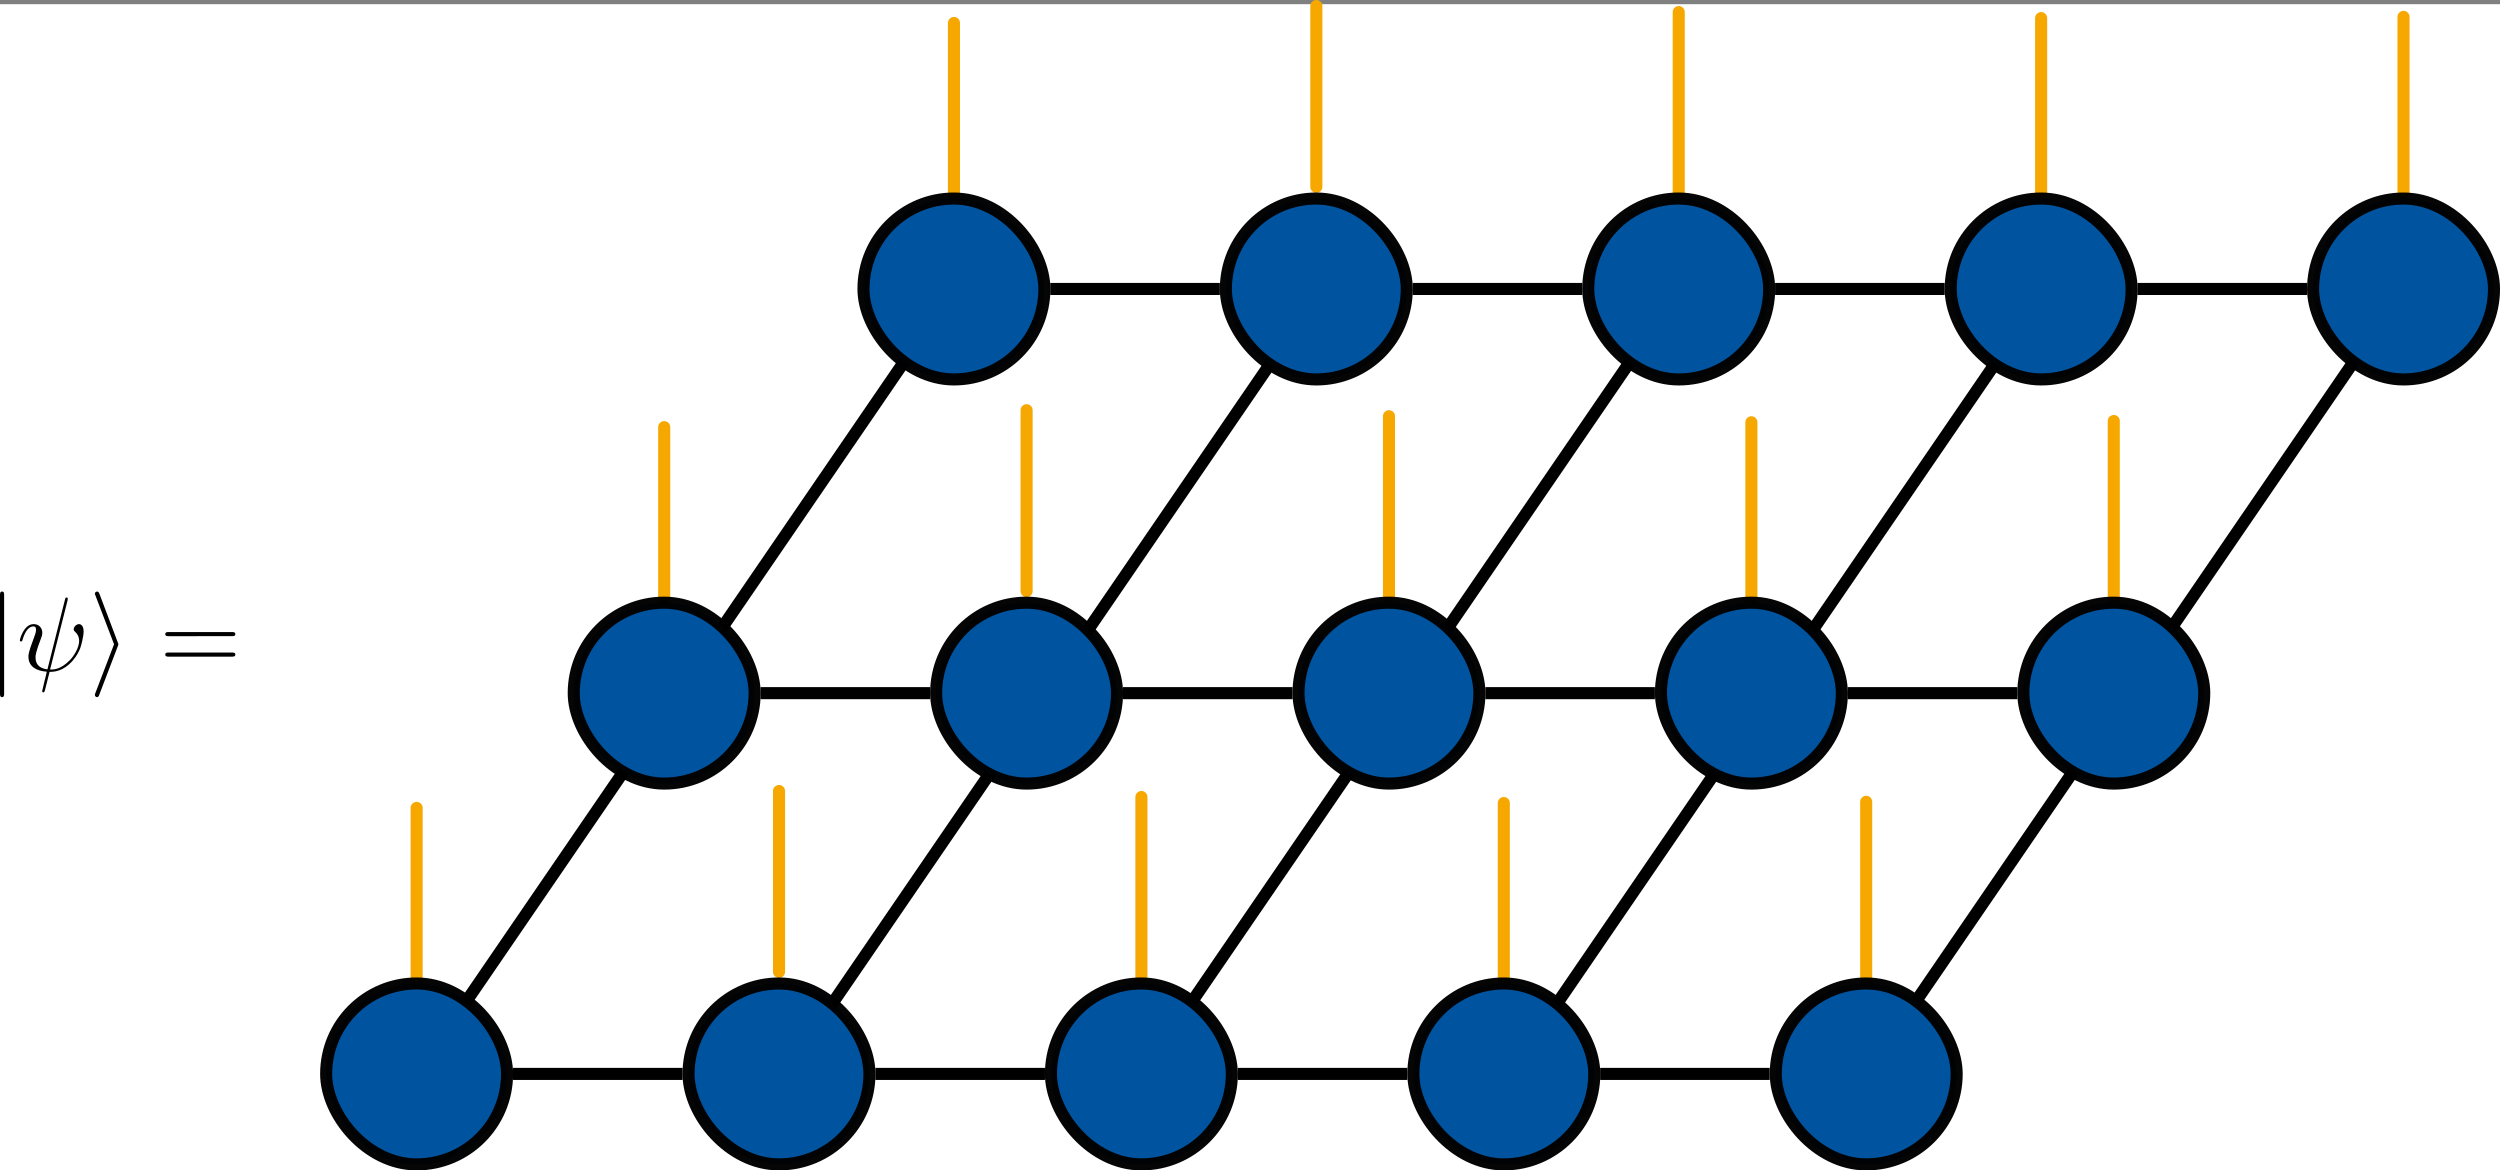<?xml version="1.0" encoding="UTF-8" standalone="no"?>
<svg
   width="54.851mm"
   height="25.679mm"
   viewBox="0 0 54.851 25.679"
   version="1.1"
   id="svg8"
   inkscape:version="1.3 (1:1.3+202307231459+0e150ed6c4)"
   sodipodi:docname="pepsj.svg"
   xmlns:inkscape="http://www.inkscape.org/namespaces/inkscape"
   xmlns:sodipodi="http://sodipodi.sourceforge.net/DTD/sodipodi-0.dtd"
   xmlns="http://www.w3.org/2000/svg"
   xmlns:svg="http://www.w3.org/2000/svg"
   xmlns:rdf="http://www.w3.org/1999/02/22-rdf-syntax-ns#"
   xmlns:cc="http://creativecommons.org/ns#"
   xmlns:dc="http://purl.org/dc/elements/1.1/"
   xmlns:ns4="http://www.iki.fi/pav/software/textext/">
  <rect x="0" y="0" width="54.851" height="25.679" fill="#808080" stroke="none"/>
  <defs
     id="defs2">
    <g
       id="id-681f3419-c24f-418a-a7ea-a56b53c6a1df">
      <symbol
         overflow="visible"
         id="id-942fe2d5-bff4-46e0-8b0f-07b526d320b6">
        <path
           style="stroke:none"
           d=""
           id="id-cd426259-1fb5-464c-b601-d4e5cf1a6401" />
      </symbol>
      <symbol
         overflow="visible"
         id="id-f7eef03d-efad-406e-a5ac-d9feec736dbc">
        <path
           style="stroke:none"
           d="m 1.578,-7.125 c 0,-0.172 0,-0.359 -0.188,-0.359 -0.203,0 -0.203,0.188 -0.203,0.359 v 9.266 c 0,0.172 0,0.359 0.203,0.359 0.188,0 0.188,-0.188 0.188,-0.359 z m 0,0"
           id="id-88061373-f5dd-4ec9-874b-8557582e7f09" />
      </symbol>
      <symbol
         overflow="visible"
         id="id-d6130408-ca2e-4643-bc9d-c88775bf32a9">
        <path
           style="stroke:none"
           d="M 2.719,-2.328 C 2.766,-2.438 2.766,-2.469 2.766,-2.5 c 0,-0.016 0,-0.047 -0.047,-0.156 L 0.984,-7.25 c -0.062,-0.172 -0.125,-0.234 -0.234,-0.234 -0.109,0 -0.203,0.094 -0.203,0.203 0,0.031 0,0.047 0.047,0.156 L 2.359,-2.5 0.594,2.109 C 0.547,2.219 0.547,2.25 0.547,2.297 0.547,2.406 0.641,2.5 0.75,2.5 0.875,2.5 0.922,2.391 0.953,2.297 Z m 0,0"
           id="id-eb41bbf0-bc0a-4e3e-baa0-77d4497152d1" />
      </symbol>
      <symbol
         overflow="visible"
         id="id-d0498604-d42d-46d5-ad8d-dea3bf861941">
        <path
           style="stroke:none"
           d=""
           id="id-5050914c-3e1d-481f-b812-f2a813e82850" />
      </symbol>
      <symbol
         overflow="visible"
         id="id-186b866c-de79-4bd9-800d-267947508d4d">
        <path
           style="stroke:none"
           d="m 4.812,-6.656 c 0,-0.047 0.016,-0.109 0.016,-0.156 0,-0.094 -0.062,-0.109 -0.109,-0.109 -0.109,0 -0.109,0.031 -0.156,0.203 L 2.906,-0.125 c -0.75,-0.094 -1.125,-0.469 -1.125,-1.125 0,-0.203 0,-0.453 0.531,-1.844 0.047,-0.125 0.109,-0.297 0.109,-0.5 0,-0.438 -0.312,-0.812 -0.812,-0.812 -0.953,0 -1.312,1.453 -1.312,1.531 0,0.109 0.094,0.109 0.109,0.109 0.109,0 0.109,-0.031 0.156,-0.188 0.281,-0.938 0.672,-1.234 1.016,-1.234 0.078,0 0.25,0 0.25,0.312 0,0.266 -0.109,0.516 -0.234,0.859 C 1.109,-1.75 1.109,-1.5 1.109,-1.328 1.109,-0.375 1.891,0.031 2.844,0.094 2.766,0.453 2.766,0.469 2.625,1 2.609,1.109 2.406,1.906 2.406,1.938 c 0,0.016 0,0.109 0.109,0.109 0.031,0 0.078,0 0.094,-0.047 0.031,-0.016 0.094,-0.266 0.125,-0.406 l 0.375,-1.484 c 0.375,0 1.25,0 2.188,-1.062 0.406,-0.469 0.609,-0.906 0.719,-1.203 0.094,-0.25 0.312,-1.109 0.312,-1.547 0,-0.562 -0.266,-0.703 -0.438,-0.703 -0.25,0 -0.5,0.266 -0.5,0.484 0,0.125 0.062,0.188 0.156,0.266 0.109,0.109 0.359,0.359 0.359,0.844 0,0.641 -0.516,1.453 -0.875,1.812 -0.875,0.891 -1.516,0.891 -1.875,0.891 z m 0,0"
           id="id-b9377a86-77f1-4077-bdeb-142b1ea4845b" />
      </symbol>
      <symbol
         overflow="visible"
         id="id-a3a78cab-7277-424e-97cf-f12d3f29091d">
        <path
           style="stroke:none"
           d=""
           id="id-1355dccc-b0bd-4420-9808-e96b1baa22b1" />
      </symbol>
      <symbol
         overflow="visible"
         id="id-3e92337d-0e11-4f3d-a275-2a3188116888">
        <path
           style="stroke:none"
           d="m 6.844,-3.266 c 0.156,0 0.344,0 0.344,-0.188 C 7.188,-3.656 7,-3.656 6.859,-3.656 h -5.969 c -0.141,0 -0.328,0 -0.328,0.203 0,0.188 0.188,0.188 0.328,0.188 z m 0.016,1.938 c 0.141,0 0.328,0 0.328,-0.203 0,-0.188 -0.188,-0.188 -0.344,-0.188 H 0.891 c -0.141,0 -0.328,0 -0.328,0.188 0,0.203 0.188,0.203 0.328,0.203 z m 0,0"
           id="id-f36060e3-3237-4e2e-b640-24fb3c60fa3c" />
      </symbol>
    </g>
  </defs>
  <sodipodi:namedview
     id="base"
     pagecolor="#ffffff"
     bordercolor="#666666"
     borderopacity="1.0"
     inkscape:pageopacity="0.0"
     inkscape:pageshadow="2"
     inkscape:zoom="2.8"
     inkscape:cx="106.25"
     inkscape:cy="30.714286"
     inkscape:document-units="mm"
     inkscape:current-layer="layer1"
     inkscape:document-rotation="0"
     showgrid="true"
     inkscape:window-width="1848"
     inkscape:window-height="1136"
     inkscape:window-x="72"
     inkscape:window-y="27"
     inkscape:window-maximized="1"
     inkscape:showpageshadow="2"
     inkscape:pagecheckerboard="0"
     inkscape:deskcolor="#d1d1d1">
    <inkscape:grid
       type="xygrid"
       id="grid833"
       originx="-34"
       originy="-87.908"
       spacingy="1"
       spacingx="1"
       units="mm"
       visible="true" />
  </sodipodi:namedview>
  <g
     inkscape:label="Layer 1"
     inkscape:groupmode="layer"
     id="layer1"
     transform="translate(-8.996,-23.259)">
    <rect
       style="fill:#ffffff;stroke-width:1;stroke-miterlimit:3"
       id="rect30"
       width="54.851"
       height="25.587"
       x="8.996"
       y="23.351" />
    <path
       style="fill:#000000;fill-rule:evenodd;stroke:#000000;stroke-width:0.265px;stroke-linecap:butt;stroke-linejoin:miter;stroke-opacity:1"
       d="M 26.148,46.896 37.937,29.674"
       id="path27"
       sodipodi:nodetypes="cc" />
    <path
       style="fill:#000000;fill-rule:evenodd;stroke:#000000;stroke-width:0.265px;stroke-linecap:butt;stroke-linejoin:miter;stroke-opacity:1"
       d="M 34.153,46.689 45.942,29.467"
       id="path28"
       sodipodi:nodetypes="cc" />
    <path
       style="fill:#000000;fill-rule:evenodd;stroke:#000000;stroke-width:0.265px;stroke-linecap:butt;stroke-linejoin:miter;stroke-opacity:1"
       d="M 42.05,46.896 53.839,29.674"
       id="path29"
       sodipodi:nodetypes="cc" />
    <path
       style="fill:#000000;fill-rule:evenodd;stroke:#000000;stroke-width:0.265px;stroke-linecap:butt;stroke-linejoin:miter;stroke-opacity:1"
       d="M 49.941,46.821 61.73,29.599"
       id="path30"
       sodipodi:nodetypes="cc" />
    <path
       style="fill:#000000;fill-rule:evenodd;stroke:#000000;stroke-width:0.265px;stroke-linecap:butt;stroke-linejoin:miter;stroke-opacity:1"
       d="M 18.137,46.821 29.926,29.599"
       id="path26"
       sodipodi:nodetypes="cc" />
    <path
       style="fill:none;fill-rule:evenodd;stroke:#f6a800;stroke-width:0.265px;stroke-linecap:round;stroke-linejoin:miter;stroke-opacity:1"
       d="M 41.99,44.847 V 40.878"
       id="path865" />
    <rect
       style="fill:#00549f;stroke:#000000;stroke-width:0.265;stroke-linecap:square;stroke-miterlimit:4;stroke-dasharray:none;stroke-opacity:0.98"
       id="rect885"
       width="3.969"
       height="3.969"
       x="40.006"
       y="44.837"
       rx="2.646"
       ry="2.646" />
    <path
       style="fill:none;fill-rule:evenodd;stroke:#f6a800;stroke-width:0.265px;stroke-linecap:round;stroke-linejoin:miter;stroke-opacity:1"
       d="M 34.039,44.715 V 40.746"
       id="path1615" />
    <rect
       style="fill:#00549f;stroke:#000000;stroke-width:0.265;stroke-linecap:square;stroke-miterlimit:4;stroke-dasharray:none;stroke-opacity:0.98"
       id="rect1617"
       width="3.969"
       height="3.969"
       x="32.054"
       y="44.837"
       rx="2.646"
       ry="2.646" />
    <path
       style="fill:none;fill-rule:evenodd;stroke:#f6a800;stroke-width:0.265px;stroke-linecap:round;stroke-linejoin:miter;stroke-opacity:1"
       d="M 26.088,44.582 V 40.614"
       id="path1633" />
    <rect
       style="fill:#00549f;stroke:#000000;stroke-width:0.265;stroke-linecap:square;stroke-miterlimit:4;stroke-dasharray:none;stroke-opacity:0.98"
       id="rect1635"
       width="3.969"
       height="3.969"
       x="24.103"
       y="44.837"
       rx="2.646"
       ry="2.646" />
    <path
       style="fill:#000000;fill-rule:evenodd;stroke:#000000;stroke-width:0.265px;stroke-linecap:butt;stroke-linejoin:miter;stroke-opacity:1"
       d="m 20.251,46.821 h 3.721"
       id="path1639" />
    <path
       style="fill:none;fill-rule:evenodd;stroke:#f6a800;stroke-width:0.265px;stroke-linecap:round;stroke-linejoin:miter;stroke-opacity:1"
       d="M 18.137,44.953 V 40.985"
       id="path1651" />
    <rect
       style="fill:#00549f;stroke:#000000;stroke-width:0.265;stroke-linecap:square;stroke-miterlimit:4;stroke-dasharray:none;stroke-opacity:0.98"
       id="rect1653"
       width="3.969"
       height="3.969"
       x="16.152"
       y="44.837"
       rx="2.646"
       ry="2.646" />
    <path
       style="fill:none;fill-rule:evenodd;stroke:#f6a800;stroke-width:0.265px;stroke-linecap:round;stroke-linejoin:miter;stroke-opacity:1"
       d="M 49.941,44.82 V 40.851"
       id="path1669" />
    <rect
       style="fill:#00549f;stroke:#000000;stroke-width:0.265;stroke-linecap:square;stroke-miterlimit:4;stroke-dasharray:none;stroke-opacity:0.98"
       id="rect1671"
       width="3.969"
       height="3.969"
       x="47.957"
       y="44.837"
       rx="2.646"
       ry="2.646" />
    <path
       style="fill:#000000;fill-rule:evenodd;stroke:#000000;stroke-width:0.265px;stroke-linecap:butt;stroke-linejoin:miter;stroke-opacity:1"
       d="m 28.202,46.821 h 3.721"
       id="path1725" />
    <path
       style="fill:#000000;fill-rule:evenodd;stroke:#000000;stroke-width:0.265px;stroke-linecap:butt;stroke-linejoin:miter;stroke-opacity:1"
       d="M 44.104,46.821 H 47.824"
       id="path1727" />
    <path
       style="fill:#000000;fill-rule:evenodd;stroke:#000000;stroke-width:0.265px;stroke-linecap:butt;stroke-linejoin:miter;stroke-opacity:1"
       d="m 36.153,46.821 h 3.721"
       id="path1729" />
    <g
       transform="matrix(0.232,0,0,0.232,8.996,36.238)"
       ns4:version="1.9.0"
       ns4:texconverter="pdflatex"
       ns4:pdfconverter="inkscape"
       ns4:text="$\\lvert \\psi\\rangle=$"
       ns4:preamble="/home/emonts/.config/inkscape/extensions/textext/default_packages.tex"
       ns4:scale="0.6589002715588841"
       ns4:alignment="middle center"
       ns4:stroke-to-path="0"
       ns4:inkscapeversion="1.3"
       id="g500"
       ns4:jacobian_sqrt="0.232446">
      <defs
         id="id-1eb66fde-481f-4d59-88c9-f9837ff69b5f">
        <g
           id="g7">
          <symbol
             overflow="visible"
             id="symbol1">
            <path
               style="stroke:none"
               d=""
               id="path1" />
          </symbol>
          <symbol
             overflow="visible"
             id="symbol2">
            <path
               style="stroke:none"
               d="m 1.578,-7.125 c 0,-0.172 0,-0.359 -0.188,-0.359 -0.203,0 -0.203,0.188 -0.203,0.359 v 9.266 c 0,0.172 0,0.359 0.203,0.359 0.188,0 0.188,-0.188 0.188,-0.359 z m 0,0"
               id="path2" />
          </symbol>
          <symbol
             overflow="visible"
             id="symbol3">
            <path
               style="stroke:none"
               d="M 2.719,-2.328 C 2.766,-2.438 2.766,-2.469 2.766,-2.5 c 0,-0.016 0,-0.047 -0.047,-0.156 L 0.984,-7.25 c -0.062,-0.172 -0.125,-0.234 -0.234,-0.234 -0.109,0 -0.203,0.094 -0.203,0.203 0,0.031 0,0.047 0.047,0.156 L 2.359,-2.5 0.594,2.109 C 0.547,2.219 0.547,2.25 0.547,2.297 0.547,2.406 0.641,2.5 0.75,2.5 0.875,2.5 0.922,2.391 0.953,2.297 Z m 0,0"
               id="path3" />
          </symbol>
          <symbol
             overflow="visible"
             id="symbol4">
            <path
               style="stroke:none"
               d=""
               id="path4" />
          </symbol>
          <symbol
             overflow="visible"
             id="symbol5">
            <path
               style="stroke:none"
               d="m 4.812,-6.656 c 0,-0.047 0.016,-0.109 0.016,-0.156 0,-0.094 -0.062,-0.109 -0.109,-0.109 -0.109,0 -0.109,0.031 -0.156,0.203 L 2.906,-0.125 c -0.75,-0.094 -1.125,-0.469 -1.125,-1.125 0,-0.203 0,-0.453 0.531,-1.844 0.047,-0.125 0.109,-0.297 0.109,-0.5 0,-0.438 -0.312,-0.812 -0.812,-0.812 -0.953,0 -1.312,1.453 -1.312,1.531 0,0.109 0.094,0.109 0.109,0.109 0.109,0 0.109,-0.031 0.156,-0.188 0.281,-0.938 0.672,-1.234 1.016,-1.234 0.078,0 0.25,0 0.25,0.312 0,0.266 -0.109,0.516 -0.234,0.859 C 1.109,-1.75 1.109,-1.5 1.109,-1.328 1.109,-0.375 1.891,0.031 2.844,0.094 2.766,0.453 2.766,0.469 2.625,1 2.609,1.109 2.406,1.906 2.406,1.938 c 0,0.016 0,0.109 0.109,0.109 0.031,0 0.078,0 0.094,-0.047 0.031,-0.016 0.094,-0.266 0.125,-0.406 l 0.375,-1.484 c 0.375,0 1.25,0 2.188,-1.062 0.406,-0.469 0.609,-0.906 0.719,-1.203 0.094,-0.25 0.312,-1.109 0.312,-1.547 0,-0.562 -0.266,-0.703 -0.438,-0.703 -0.25,0 -0.5,0.266 -0.5,0.484 0,0.125 0.062,0.188 0.156,0.266 0.109,0.109 0.359,0.359 0.359,0.844 0,0.641 -0.516,1.453 -0.875,1.812 -0.875,0.891 -1.516,0.891 -1.875,0.891 z m 0,0"
               id="path5" />
          </symbol>
          <symbol
             overflow="visible"
             id="symbol6">
            <path
               style="stroke:none"
               d=""
               id="path6" />
          </symbol>
          <symbol
             overflow="visible"
             id="symbol7">
            <path
               style="stroke:none"
               d="m 6.844,-3.266 c 0.156,0 0.344,0 0.344,-0.188 C 7.188,-3.656 7,-3.656 6.859,-3.656 h -5.969 c -0.141,0 -0.328,0 -0.328,0.203 0,0.188 0.188,0.188 0.328,0.188 z m 0.016,1.938 c 0.141,0 0.328,0 0.328,-0.203 0,-0.188 -0.188,-0.188 -0.344,-0.188 H 0.891 c -0.141,0 -0.328,0 -0.328,0.188 0,0.203 0.188,0.203 0.328,0.203 z m 0,0"
               id="path7" />
          </symbol>
        </g>
      </defs>
      <g
         id="id-c37a8b70-4af1-4849-8428-9961b0dac596"
         transform="translate(-149.9,-127.281)">
        <g
           style="fill:#000000;fill-opacity:1"
           id="id-275cd03a-2ac3-44ba-8135-64a48e8daf0e">
          <g
             transform="translate(148.712,134.765)"
             id="g8863">
            <path
               style="stroke:none"
               d="m 1.578,-7.125 c 0,-0.172 0,-0.359 -0.188,-0.359 -0.203,0 -0.203,0.188 -0.203,0.359 v 9.266 c 0,0.172 0,0.359 0.203,0.359 0.188,0 0.188,-0.188 0.188,-0.359 z m 0,0"
               id="id-7f4c3c60-6f50-4874-87a0-1facdfd1d61d" />
          </g>
        </g>
        <g
           style="fill:#000000;fill-opacity:1"
           id="id-d1ea71ac-c232-44e4-85d6-101a4839853a">
          <g
             transform="translate(151.48,134.765)"
             id="g4369">
            <path
               style="stroke:none"
               d="m 4.812,-6.656 c 0,-0.047 0.016,-0.109 0.016,-0.156 0,-0.094 -0.062,-0.109 -0.109,-0.109 -0.109,0 -0.109,0.031 -0.156,0.203 L 2.906,-0.125 c -0.75,-0.094 -1.125,-0.469 -1.125,-1.125 0,-0.203 0,-0.453 0.531,-1.844 0.047,-0.125 0.109,-0.297 0.109,-0.5 0,-0.438 -0.312,-0.812 -0.812,-0.812 -0.953,0 -1.312,1.453 -1.312,1.531 0,0.109 0.094,0.109 0.109,0.109 0.109,0 0.109,-0.031 0.156,-0.188 0.281,-0.938 0.672,-1.234 1.016,-1.234 0.078,0 0.25,0 0.25,0.312 0,0.266 -0.109,0.516 -0.234,0.859 C 1.109,-1.75 1.109,-1.5 1.109,-1.328 1.109,-0.375 1.891,0.031 2.844,0.094 2.766,0.453 2.766,0.469 2.625,1 2.609,1.109 2.406,1.906 2.406,1.938 c 0,0.016 0,0.109 0.109,0.109 0.031,0 0.078,0 0.094,-0.047 0.031,-0.016 0.094,-0.266 0.125,-0.406 l 0.375,-1.484 c 0.375,0 1.25,0 2.188,-1.062 0.406,-0.469 0.609,-0.906 0.719,-1.203 0.094,-0.25 0.312,-1.109 0.312,-1.547 0,-0.562 -0.266,-0.703 -0.438,-0.703 -0.25,0 -0.5,0.266 -0.5,0.484 0,0.125 0.062,0.188 0.156,0.266 0.109,0.109 0.359,0.359 0.359,0.844 0,0.641 -0.516,1.453 -0.875,1.812 -0.875,0.891 -1.516,0.891 -1.875,0.891 z m 0,0"
               id="id-fd5d0696-ab49-402d-a104-f6c94a247d85" />
          </g>
        </g>
        <g
           style="fill:#000000;fill-opacity:1"
           id="id-22e73153-649a-4238-9dc0-e8db0b2f8c7b">
          <g
             transform="translate(158.327,134.765)"
             id="g877">
            <path
               style="stroke:none"
               d="M 2.719,-2.328 C 2.766,-2.438 2.766,-2.469 2.766,-2.5 c 0,-0.016 0,-0.047 -0.047,-0.156 L 0.984,-7.25 c -0.062,-0.172 -0.125,-0.234 -0.234,-0.234 -0.109,0 -0.203,0.094 -0.203,0.203 0,0.031 0,0.047 0.047,0.156 L 2.359,-2.5 0.594,2.109 C 0.547,2.219 0.547,2.25 0.547,2.297 0.547,2.406 0.641,2.5 0.75,2.5 0.875,2.5 0.922,2.391 0.953,2.297 Z m 0,0"
               id="id-5f9f4865-7449-48cb-9e30-77692b563692" />
          </g>
        </g>
        <g
           style="fill:#000000;fill-opacity:1"
           id="id-1bba3d3f-6f6e-4c4e-ad6e-33ad00513748">
          <g
             transform="translate(164.968,134.765)"
             id="g120">
            <path
               style="stroke:none"
               d="m 6.844,-3.266 c 0.156,0 0.344,0 0.344,-0.188 C 7.188,-3.656 7,-3.656 6.859,-3.656 h -5.969 c -0.141,0 -0.328,0 -0.328,0.203 0,0.188 0.188,0.188 0.328,0.188 z m 0.016,1.938 c 0.141,0 0.328,0 0.328,-0.203 0,-0.188 -0.188,-0.188 -0.344,-0.188 H 0.891 c -0.141,0 -0.328,0 -0.328,0.188 0,0.203 0.188,0.203 0.328,0.203 z m 0,0"
               id="id-9cda566f-576c-49db-8193-1316f53b2725" />
          </g>
        </g>
      </g>
    </g>
    <path
       style="fill:none;fill-rule:evenodd;stroke:#f6a800;stroke-width:0.265px;stroke-linecap:round;stroke-linejoin:miter;stroke-opacity:1"
       d="M 47.422,36.492 V 32.524"
       id="path8" />
    <rect
       style="fill:#00549f;stroke:#000000;stroke-width:0.265;stroke-linecap:square;stroke-miterlimit:4;stroke-dasharray:none;stroke-opacity:0.98"
       id="rect8"
       width="3.969"
       height="3.969"
       x="45.438"
       y="36.482"
       rx="2.646"
       ry="2.646" />
    <path
       style="fill:none;fill-rule:evenodd;stroke:#f6a800;stroke-width:0.265px;stroke-linecap:round;stroke-linejoin:miter;stroke-opacity:1"
       d="M 39.471,36.36 V 32.391"
       id="path9" />
    <rect
       style="fill:#00549f;stroke:#000000;stroke-width:0.265;stroke-linecap:square;stroke-miterlimit:4;stroke-dasharray:none;stroke-opacity:0.98"
       id="rect9"
       width="3.969"
       height="3.969"
       x="37.486"
       y="36.482"
       rx="2.646"
       ry="2.646" />
    <path
       style="fill:none;fill-rule:evenodd;stroke:#f6a800;stroke-width:0.265px;stroke-linecap:round;stroke-linejoin:miter;stroke-opacity:1"
       d="M 31.52,36.228 V 32.259"
       id="path10" />
    <rect
       style="fill:#00549f;stroke:#000000;stroke-width:0.265;stroke-linecap:square;stroke-miterlimit:4;stroke-dasharray:none;stroke-opacity:0.98"
       id="rect10"
       width="3.969"
       height="3.969"
       x="29.535"
       y="36.482"
       rx="2.646"
       ry="2.646" />
    <path
       style="fill:#000000;fill-rule:evenodd;stroke:#000000;stroke-width:0.265px;stroke-linecap:butt;stroke-linejoin:miter;stroke-opacity:1"
       d="m 25.682,38.467 h 3.721"
       id="path11" />
    <path
       style="fill:none;fill-rule:evenodd;stroke:#f6a800;stroke-width:0.265px;stroke-linecap:round;stroke-linejoin:miter;stroke-opacity:1"
       d="M 23.569,36.599 V 32.63"
       id="path12" />
    <rect
       style="fill:#00549f;stroke:#000000;stroke-width:0.265;stroke-linecap:square;stroke-miterlimit:4;stroke-dasharray:none;stroke-opacity:0.98"
       id="rect12"
       width="3.969"
       height="3.969"
       x="21.584"
       y="36.482"
       rx="2.646"
       ry="2.646" />
    <path
       style="fill:none;fill-rule:evenodd;stroke:#f6a800;stroke-width:0.265px;stroke-linecap:round;stroke-linejoin:miter;stroke-opacity:1"
       d="M 55.373,36.465 V 32.496"
       id="path13" />
    <rect
       style="fill:#00549f;stroke:#000000;stroke-width:0.265;stroke-linecap:square;stroke-miterlimit:4;stroke-dasharray:none;stroke-opacity:0.98"
       id="rect13"
       width="3.969"
       height="3.969"
       x="53.389"
       y="36.482"
       rx="2.646"
       ry="2.646" />
    <path
       style="fill:#000000;fill-rule:evenodd;stroke:#000000;stroke-width:0.265px;stroke-linecap:butt;stroke-linejoin:miter;stroke-opacity:1"
       d="m 33.634,38.467 h 3.721"
       id="path14" />
    <path
       style="fill:#000000;fill-rule:evenodd;stroke:#000000;stroke-width:0.265px;stroke-linecap:butt;stroke-linejoin:miter;stroke-opacity:1"
       d="m 49.536,38.467 h 3.721"
       id="path15" />
    <path
       style="fill:#000000;fill-rule:evenodd;stroke:#000000;stroke-width:0.265px;stroke-linecap:butt;stroke-linejoin:miter;stroke-opacity:1"
       d="M 41.585,38.467 H 45.305"
       id="path16" />
    <path
       style="fill:none;fill-rule:evenodd;stroke:#f6a800;stroke-width:0.265px;stroke-linecap:round;stroke-linejoin:miter;stroke-opacity:1"
       d="M 53.779,27.625 V 23.656"
       id="path17" />
    <rect
       style="fill:#00549f;stroke:#000000;stroke-width:0.265;stroke-linecap:square;stroke-miterlimit:4;stroke-dasharray:none;stroke-opacity:0.98"
       id="rect17"
       width="3.969"
       height="3.969"
       x="51.795"
       y="27.615"
       rx="2.646"
       ry="2.646" />
    <path
       style="fill:none;fill-rule:evenodd;stroke:#f6a800;stroke-width:0.265px;stroke-linecap:round;stroke-linejoin:miter;stroke-opacity:1"
       d="M 45.828,27.492 V 23.524"
       id="path18" />
    <rect
       style="fill:#00549f;stroke:#000000;stroke-width:0.265;stroke-linecap:square;stroke-miterlimit:4;stroke-dasharray:none;stroke-opacity:0.98"
       id="rect18"
       width="3.969"
       height="3.969"
       x="43.843"
       y="27.615"
       rx="2.646"
       ry="2.646" />
    <path
       style="fill:none;fill-rule:evenodd;stroke:#f6a800;stroke-width:0.265px;stroke-linecap:round;stroke-linejoin:miter;stroke-opacity:1"
       d="M 37.877,27.36 V 23.391"
       id="path19" />
    <rect
       style="fill:#00549f;stroke:#000000;stroke-width:0.265;stroke-linecap:square;stroke-miterlimit:4;stroke-dasharray:none;stroke-opacity:0.98"
       id="rect19"
       width="3.969"
       height="3.969"
       x="35.892"
       y="27.615"
       rx="2.646"
       ry="2.646" />
    <path
       style="fill:#000000;fill-rule:evenodd;stroke:#000000;stroke-width:0.265px;stroke-linecap:butt;stroke-linejoin:miter;stroke-opacity:1"
       d="m 32.039,29.599 h 3.721"
       id="path20" />
    <path
       style="fill:none;fill-rule:evenodd;stroke:#f6a800;stroke-width:0.265px;stroke-linecap:round;stroke-linejoin:miter;stroke-opacity:1"
       d="M 29.926,27.731 V 23.763"
       id="path21" />
    <rect
       style="fill:#00549f;stroke:#000000;stroke-width:0.265;stroke-linecap:square;stroke-miterlimit:4;stroke-dasharray:none;stroke-opacity:0.98"
       id="rect21"
       width="3.969"
       height="3.969"
       x="27.941"
       y="27.615"
       rx="2.646"
       ry="2.646" />
    <path
       style="fill:none;fill-rule:evenodd;stroke:#f6a800;stroke-width:0.265px;stroke-linecap:round;stroke-linejoin:miter;stroke-opacity:1"
       d="M 61.73,27.597 V 23.629"
       id="path22" />
    <rect
       style="fill:#00549f;stroke:#000000;stroke-width:0.265;stroke-linecap:square;stroke-miterlimit:4;stroke-dasharray:none;stroke-opacity:0.98"
       id="rect22"
       width="3.969"
       height="3.969"
       x="59.746"
       y="27.615"
       rx="2.646"
       ry="2.646" />
    <path
       style="fill:#000000;fill-rule:evenodd;stroke:#000000;stroke-width:0.265px;stroke-linecap:butt;stroke-linejoin:miter;stroke-opacity:1"
       d="m 39.991,29.599 h 3.721"
       id="path23" />
    <path
       style="fill:#000000;fill-rule:evenodd;stroke:#000000;stroke-width:0.265px;stroke-linecap:butt;stroke-linejoin:miter;stroke-opacity:1"
       d="m 55.893,29.599 h 3.721"
       id="path24" />
    <path
       style="fill:#000000;fill-rule:evenodd;stroke:#000000;stroke-width:0.265px;stroke-linecap:butt;stroke-linejoin:miter;stroke-opacity:1"
       d="m 47.942,29.599 h 3.721"
       id="path25" />
  </g>
</svg>
